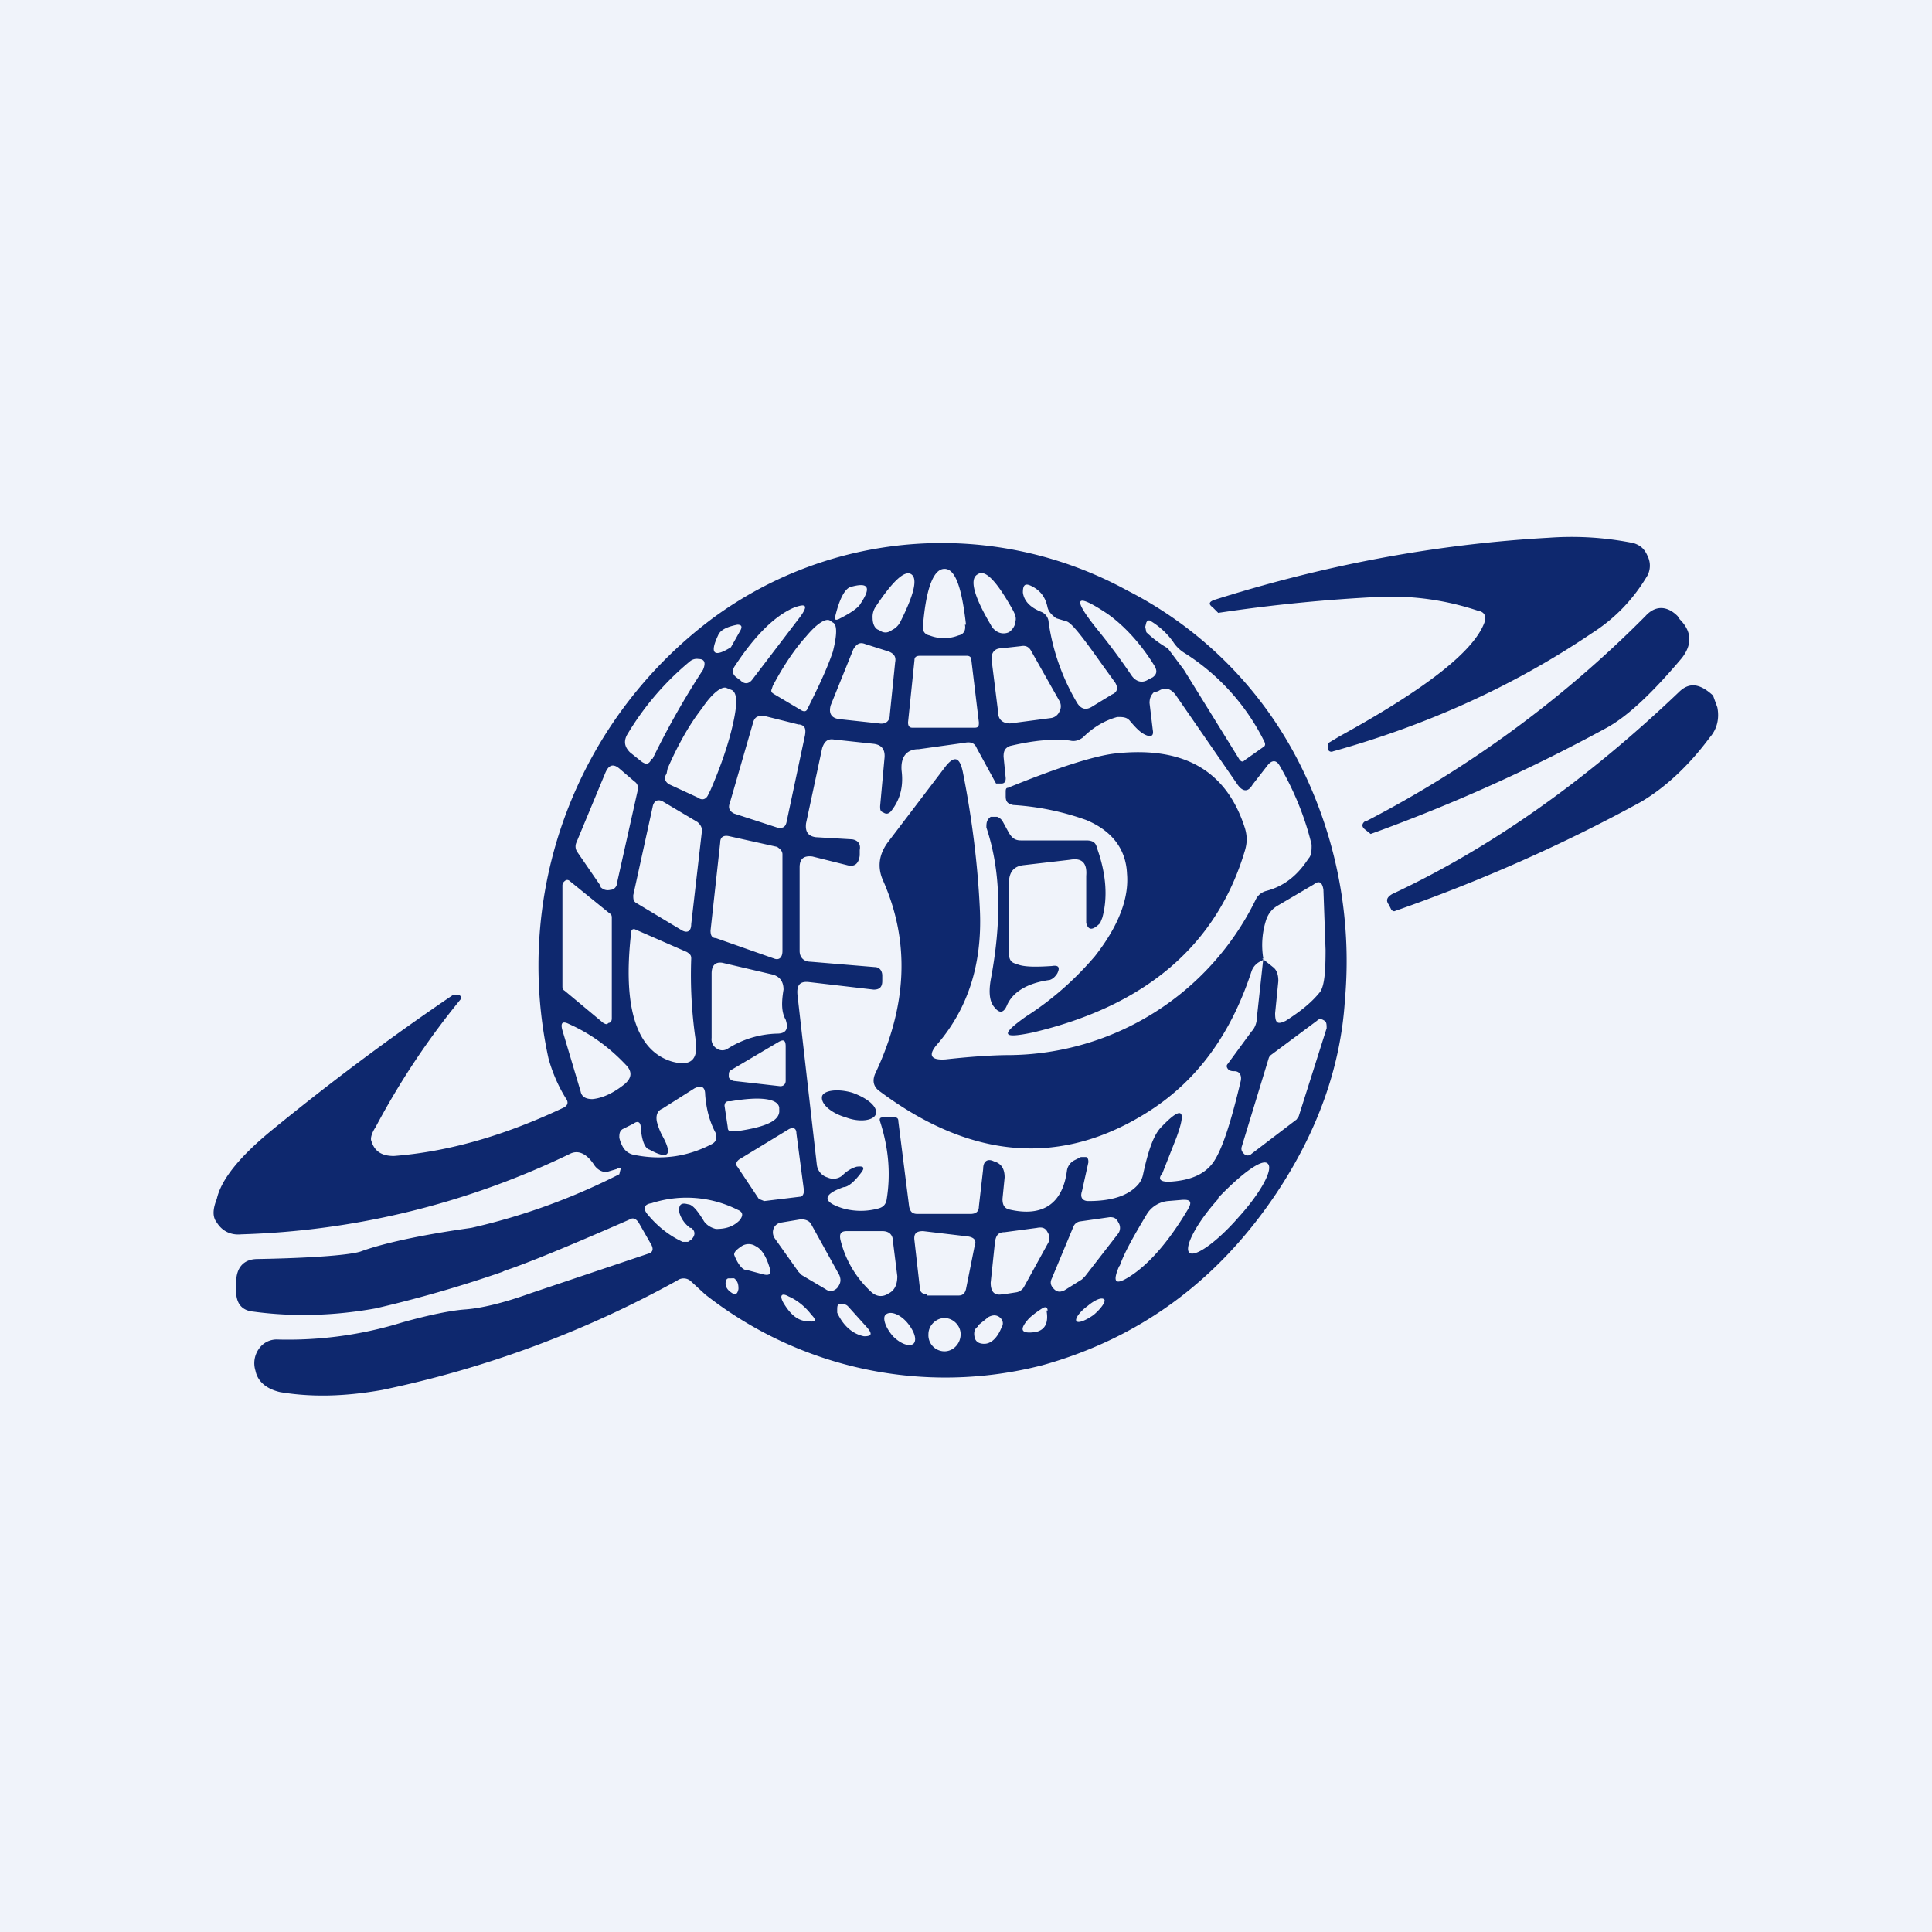 <!-- by TradingView --><svg width="18" height="18" viewBox="0 0 18 18" xmlns="http://www.w3.org/2000/svg"><path fill="#F0F3FA" d="M0 0h18v18H0z"/><path d="M13.83 5.8c.02-.06 0-.1-.06-.11-.3-.1-.6-.14-.9-.13a15 15 0 0 0-1.52.15l-.05-.05c-.04-.03-.04-.05.01-.07 1.01-.32 2.05-.52 3.12-.58.28-.02.54 0 .79.05.06.02.1.05.13.12a.2.2 0 0 1 0 .18c-.13.22-.3.4-.52.54-.74.5-1.55.86-2.41 1.1-.02.01-.04 0-.05-.02v-.04l.01-.02.1-.06c.8-.44 1.25-.79 1.35-1.06ZM12.73 7.65a10.4 10.4 0 0 0 2.6-1.91c.09-.1.2-.1.3 0l.02.03c.11.11.12.23.02.36-.27.32-.5.54-.7.65a15.8 15.8 0 0 1-2.2.99l-.05-.04c-.04-.03-.03-.06 0-.08ZM15.64 6.45c.1-.1.2-.08.32.03l.04.11c.02.1 0 .2-.07.28-.2.27-.42.47-.64.6-.73.4-1.5.74-2.3 1.02 0 0-.02 0-.03-.02l-.02-.04c-.03-.04-.02-.07.03-.1.92-.43 1.81-1.06 2.67-1.88ZM11.6 7.92c-.26.88-.92 1.45-1.98 1.7-.29.06-.3.02-.06-.15.25-.16.46-.35.64-.56.22-.28.32-.54.3-.77-.01-.23-.14-.4-.38-.5a2.46 2.46 0 0 0-.68-.14c-.05-.01-.07-.03-.07-.08v-.04c0-.02 0-.04.02-.04.49-.2.82-.3 1-.32.64-.07 1.04.16 1.21.7.02.07.02.13 0 .2Z" fill="#0E286E"/><path d="M9.47 8.98c.06.03.18.03.33.02.06-.01.08.01.05.07-.02.03-.04.05-.07.06-.22.03-.35.12-.4.24-.03.07-.07.07-.11.02-.05-.05-.06-.14-.04-.26.1-.53.1-1-.04-1.42 0-.04 0-.07.04-.1h.06a.1.1 0 0 1 .05.04l.06.11c.03.05.06.07.11.07h.61c.06 0 .09.02.1.07.09.25.1.47.05.65l-.02.05c-.07.07-.11.07-.13 0v-.44c.01-.12-.04-.17-.15-.15l-.43.05c-.1.01-.14.07-.14.17v.65c0 .06.02.09.07.1ZM8.16 10.38c-.02.06-.15.08-.28.03-.14-.04-.24-.13-.22-.2.02-.05.14-.07.28-.03.14.05.24.13.22.2Z" fill="#0E286E"/><path fill-rule="evenodd" d="M4.7 11.84c.21-.07.6-.23 1.17-.48.03-.02.06 0 .08.03l.12.21c.02.04.01.07-.03.08l-1.1.37c-.25.09-.46.14-.61.15-.13.01-.33.05-.58.12a3.6 3.6 0 0 1-1.16.16.2.2 0 0 0-.18.09.23.23 0 0 0-.03.2c.02.1.1.17.23.2.3.05.61.04.95-.02a9.8 9.8 0 0 0 2.75-1.02.1.1 0 0 1 .13.01l.13.12a3.62 3.62 0 0 0 3.14.66c.9-.25 1.63-.78 2.18-1.6.38-.57.6-1.17.64-1.8a4.08 4.08 0 0 0-.45-2.26A3.66 3.66 0 0 0 10.5 5.5a3.6 3.6 0 0 0-3.86.26 4.04 4.04 0 0 0-1.53 4.1c.03.11.08.24.16.37.03.04.02.07-.02.09-.55.26-1.07.41-1.58.45-.11 0-.18-.04-.21-.14-.01-.02 0-.07.04-.13a7.2 7.2 0 0 1 .8-1.2.06.06 0 0 0-.02-.03h-.06c-.59.4-1.15.82-1.7 1.27-.29.24-.46.45-.5.63-.04.1-.04.17 0 .22.05.08.13.12.23.11a7.54 7.54 0 0 0 3.06-.75c.08-.04.16 0 .23.11.03.04.07.06.11.06l.1-.03c.02-.02.04-.01.03.01l-.01.04a5.9 5.9 0 0 1-1.38.5c-.5.07-.84.15-1.03.22-.09.03-.41.06-.96.07-.13 0-.2.08-.2.22v.08c0 .11.05.18.16.19.37.05.75.04 1.14-.03a11.58 11.58 0 0 0 1.18-.34ZM9 5.82c-.04-.35-.1-.52-.2-.52s-.17.17-.2.52c-.01.05.01.09.06.1a.37.37 0 0 0 .27 0c.05-.01.07-.05.06-.1Zm-.61-.03c.13-.26.16-.4.1-.44-.06-.04-.17.06-.33.3a.17.17 0 0 0-.03.11c0 .05.02.1.06.11.04.03.08.03.12 0a.17.17 0 0 0 .08-.08Zm.72-.44c.07-.05.18.07.33.34.02.04.03.07.02.1 0 .04-.03.08-.06.1a.12.12 0 0 1-.1 0 .15.15 0 0 1-.07-.07c-.16-.27-.2-.43-.12-.47Zm-1.33.4c0 .02 0 .03.03.02.12-.06.19-.11.21-.15.1-.15.07-.2-.1-.15-.05.02-.1.11-.14.28ZM9.7 5.7c-.1-.04-.16-.1-.17-.18 0-.07.02-.09.08-.06.08.04.13.1.15.2.01.04.04.07.08.1l.1.03c.05.02.15.15.32.39l.13.18c.03.05.02.09-.03.11l-.18.11c-.06.04-.11.03-.15-.04a2.04 2.04 0 0 1-.26-.74.11.11 0 0 0-.07-.1Zm-2.3-.04c-.17.07-.36.25-.55.54-.03.04-.03.08.01.11l.04.03c.04.04.08.03.11-.01l.45-.59c.07-.1.05-.12-.06-.08Zm2.82.2c-.24-.3-.2-.34.1-.14.14.1.3.26.44.49.02.04.02.07-.02.1l-.04.02c-.06.04-.12.02-.16-.04a6 6 0 0 0-.32-.43Zm-3.41.17.09-.16c.02-.04 0-.05-.03-.05-.1.02-.16.05-.18.1-.08.17-.04.21.12.11Zm.4.43c-.02 0-.03-.02-.02-.04l.01-.03c.1-.19.21-.35.31-.46.1-.12.18-.17.22-.15l.03.02c.04.02.04.11 0 .27-.05.15-.13.32-.23.52l-.01.02c-.01.02-.03.02-.05.01l-.27-.16Zm4.57.45a2.05 2.05 0 0 0-.75-.83.33.33 0 0 1-.1-.1.7.7 0 0 0-.22-.2c-.01 0-.02 0-.03.02l-.01.04.01.05a1 1 0 0 0 .2.15l.15.2.52.84c.02.02.03.02.05 0l.17-.12c.02-.01.02-.03.01-.05ZM8.06 6l.22.07c.05.02.07.05.06.1l-.05.49c0 .06-.04.09-.1.08l-.37-.04c-.08-.01-.1-.06-.08-.13l.21-.52c.03-.05.06-.07.11-.05Zm1.45.02-.18.02c-.07 0-.1.05-.09.12l.06.48c0 .07.05.1.11.1l.38-.05a.1.1 0 0 0 .08-.06.1.1 0 0 0 0-.1l-.26-.46c-.02-.04-.05-.06-.1-.05Zm-.42.76H8.5c-.03 0-.04-.02-.04-.05l.06-.58c0-.03.02-.04.05-.04h.44c.02 0 .04.01.04.04l.07.58c0 .03 0 .05-.04.05Zm-3.01.29a7.47 7.47 0 0 1 .47-.83c.03-.07.01-.1-.04-.1a.1.1 0 0 0-.08.02c-.23.19-.43.42-.59.69-.03.06-.02.11.03.16l.1.08c.05.04.08.03.1-.02Zm.16.24c-.04-.02-.06-.06-.03-.1l.01-.05c.1-.23.21-.42.32-.56.1-.15.19-.21.23-.19l.05.02c.05.03.05.13.01.31s-.11.39-.21.62l-.02.04c-.02.05-.06.06-.1.03l-.26-.12Zm1.2-.56-.32-.08c-.05 0-.08 0-.1.05l-.22.76c-.02.05 0 .08.04.1l.4.13c.05.01.08 0 .09-.06l.17-.8c.01-.06 0-.09-.05-.1ZM5.6 8.26l-.22-.32a.09.09 0 0 1-.01-.09l.27-.65c.03-.07.07-.09.13-.04l.14.12c.03.02.04.05.03.09l-.19.85c0 .04-.03.07-.06.07-.04.01-.07 0-.1-.03Zm.34.16.4.24c.06.04.1.02.1-.05l.1-.87c0-.04-.02-.06-.04-.08l-.32-.19c-.05-.03-.09-.01-.1.05l-.18.82c0 .04 0 .06.04.08Zm.85-.63.45.1c.03.02.05.04.05.07v.9c0 .06-.03.09-.08.07l-.54-.19c-.04 0-.05-.03-.05-.07l.09-.82c0-.05.03-.07.08-.06Zm-1.11.72-.37-.3c-.01-.01-.03-.02-.05 0a.05.05 0 0 0-.02.04v.94c0 .01 0 .03.02.04l.36.3c.02.01.03.02.05 0 .02 0 .03-.02.03-.04v-.94c0-.01 0-.03-.02-.04Zm6.09.42a.76.76 0 0 1 .03-.37c.02-.05.05-.09.1-.12l.34-.2c.05-.04.08-.02.09.05l.02.56c0 .2-.01.33-.05.39-.08.1-.18.18-.32.27-.08.04-.1.02-.1-.07l.03-.3c0-.05-.01-.1-.05-.13l-.1-.08ZM6.4 8.87l-.48-.21c-.02-.01-.04 0-.04.03-.08.7.05 1.1.38 1.2.18.05.25-.02.22-.21a4.17 4.17 0 0 1-.04-.75c0-.03-.01-.04-.04-.06Zm.84.76a.9.9 0 0 0-.46.14.09.09 0 0 1-.1 0 .1.1 0 0 1-.05-.1v-.6c0-.08.04-.11.1-.1l.47.11c.07.02.1.07.1.14-.02.12-.02.21.02.28.03.09 0 .13-.08.13Zm4.42 1.12.42-.32.02-.03.26-.82c0-.03 0-.06-.02-.07-.03-.02-.05-.02-.07 0l-.43.32a.06.06 0 0 0-.02.03l-.25.82c-.01.03 0 .05.02.07.02.02.05.02.07 0Zm-6.25-.58-.17-.57c-.02-.07 0-.09.06-.06.18.08.36.2.53.38.06.06.06.12-.01.18-.1.08-.2.13-.3.14-.06 0-.1-.02-.11-.07Zm1.84-.46-.44.26c-.02.01-.02.03-.02.06 0 .02.02.03.04.04l.44.05c.03 0 .05-.02.05-.05v-.32c0-.06-.02-.07-.07-.04Zm-1.2 1c.18.1.22.05.12-.13a.58.58 0 0 1-.05-.13c-.01-.05 0-.1.05-.12l.3-.19c.06-.03.1-.02.1.06.01.13.04.25.1.36.01.05 0 .08-.04.1-.23.12-.47.15-.72.1a.15.15 0 0 1-.11-.08.32.32 0 0 1-.03-.08c0-.03 0-.06.03-.08l.1-.05c.04-.03.07-.02.07.04.01.12.04.19.08.2Zm5.72-1.78-.06.55c0 .05-.02.1-.05.13l-.22.3c-.02.02-.01.04.01.06a.1.1 0 0 0 .05.01c.05 0 .07.04.06.09-.09.38-.17.63-.25.75-.08.12-.22.18-.42.19-.09 0-.1-.03-.06-.08l.13-.33c.1-.27.05-.3-.14-.1-.07.07-.12.21-.17.44a.2.2 0 0 1-.05.1c-.09.1-.24.15-.46.15-.05 0-.08-.03-.06-.09l.06-.27c0-.02 0-.04-.02-.05h-.05l-.06.03a.13.13 0 0 0-.07.1c-.04.3-.22.43-.53.36-.05-.01-.07-.04-.07-.1l.02-.2c0-.08-.03-.13-.1-.15-.06-.03-.1 0-.1.07l-.04.35c0 .05-.03.07-.08.07h-.49c-.05 0-.07-.02-.08-.07l-.1-.79c0-.03-.01-.04-.04-.04h-.1c-.03 0-.04.01-.03.04.08.25.1.49.06.73-.01.05-.04.07-.08.08a.62.62 0 0 1-.32 0c-.2-.06-.2-.13 0-.2.04 0 .1-.05.16-.13.04-.05.03-.07-.04-.06a.3.3 0 0 0-.13.08.13.13 0 0 1-.14.02.14.14 0 0 1-.1-.12l-.18-1.58c-.01-.1.03-.13.11-.12l.6.07c.05 0 .08-.02.08-.08v-.05c0-.05-.03-.08-.07-.08l-.6-.05c-.06 0-.1-.04-.1-.1v-.78c0-.08.04-.11.12-.1l.32.08c.07.02.11-.01.12-.09v-.05c.01-.05-.01-.09-.07-.1L7.6 7.8c-.07-.01-.1-.05-.09-.13l.15-.7c.02-.06.05-.09.11-.08l.37.04c.08.01.11.06.1.14l-.04.44c0 .03 0 .05.03.06.03.02.05.01.07-.01.08-.1.12-.22.1-.38-.01-.12.04-.2.16-.2l.43-.06c.05-.01.09 0 .11.05l.18.33h.05c.03 0 .04-.02.04-.05l-.02-.2c0-.05.01-.08.06-.1.21-.05.4-.07.56-.05.04.01.08 0 .12-.03.1-.1.21-.16.32-.19.05 0 .09 0 .12.04.06.07.1.11.15.13.05.02.07 0 .06-.05l-.03-.25c0-.04.01-.07.04-.1l.04-.01c.06-.04.11-.03.16.03l.58.84c.05.07.1.07.14 0l.14-.18c.04-.05.08-.05.11 0 .14.24.24.49.3.74 0 .05 0 .1-.03.13-.11.17-.24.26-.39.3a.15.15 0 0 0-.1.08 2.58 2.58 0 0 1-2.3 1.45c-.12 0-.32.01-.59.04-.14.01-.17-.04-.07-.15.28-.33.41-.74.39-1.23-.02-.45-.08-.9-.16-1.3-.03-.14-.08-.15-.16-.05l-.54.71c-.08.11-.1.23-.04.36.25.57.22 1.16-.07 1.78-.04.08-.02.14.04.18.86.64 1.7.7 2.51.18.45-.29.76-.72.95-1.3a.16.16 0 0 1 .1-.1Zm-5.02 1.38c0-.03.01-.05.04-.05h.02c.29-.05.44-.02.45.06v.02c.01.1-.12.16-.4.2h-.03c-.03 0-.05 0-.05-.04l-.03-.2Zm.12.56.2.3.05.02.33-.04c.03 0 .04-.03.04-.06l-.07-.53c0-.05-.03-.06-.07-.04l-.46.28c-.03.02-.04.05-.02.07Zm4.48.3c-.2.22-.32.45-.27.5.05.05.26-.1.46-.33.2-.22.33-.45.27-.5-.05-.05-.25.1-.46.32Zm-4.92.27a.27.27 0 0 1-.1-.14c-.01-.07.01-.1.08-.08.04 0 .09.06.15.16.03.04.07.06.11.07.09 0 .16-.02.22-.08.04-.05.03-.08-.02-.1a1.06 1.06 0 0 0-.8-.06c-.07.01-.08.05-.04.1.09.11.2.2.33.26h.05l.03-.02c.04-.04.04-.08 0-.11Zm4 .36c.04-.12.13-.28.25-.48a.26.26 0 0 1 .2-.13l.12-.01c.1-.01.11.02.06.1-.18.3-.36.5-.53.61-.14.09-.17.06-.1-.1Zm-2.97-.44-.18.03a.09.09 0 0 0-.07.05.1.1 0 0 0 .01.1l.22.31.03.03.22.13c.04.03.08.02.11-.01.03-.04.04-.07.02-.12l-.26-.47c-.02-.04-.06-.05-.1-.05Zm2.62.56-.16.1c-.04.02-.07.02-.1-.01s-.04-.06-.02-.1l.2-.48a.08.08 0 0 1 .06-.05l.28-.04c.04 0 .06.01.08.05.02.03.02.07 0 .1l-.31.4-.03.03Zm-.74.14.13-.02a.1.1 0 0 0 .07-.05l.22-.4a.1.1 0 0 0 0-.11c-.02-.04-.05-.05-.1-.04l-.3.04c-.06 0-.08.03-.09.09l-.04.38c0 .08.03.12.1.11Zm-1.45-.59h.33c.06 0 .1.03.1.1l.04.32c0 .07-.02.13-.08.16-.06.04-.12.03-.17-.02a.97.97 0 0 1-.28-.48c-.01-.05 0-.08.06-.08Zm.75.6h.29c.04 0 .06-.02.07-.06l.08-.4c.02-.05 0-.08-.06-.09l-.42-.05c-.06 0-.09.02-.08.09l.05.44c0 .04.03.06.07.06Zm-1.7-.24c-.03-.01-.07-.06-.1-.14 0-.02.01-.04.07-.08a.12.12 0 0 1 .13 0c.06.03.1.1.13.2.02.06 0 .08-.07.06l-.15-.04Zm-.15.08c-.02 0-.03.02-.03.05 0 .03.02.06.05.08.04.03.06.02.07-.03 0-.03 0-.07-.04-.1H6.8Zm.56.17c.07.03.15.09.21.17.05.05.04.07-.03.06-.1 0-.17-.07-.23-.17-.04-.07-.02-.1.05-.06Zm2.94.03c.01.02-.03.08-.1.14-.07.05-.14.08-.16.06-.02-.02.03-.09.1-.14.07-.06.14-.09.16-.06Zm-2.49.12v-.02c0-.04 0-.06.03-.06s.05 0 .07.02l.18.2c.05.06.04.08-.03.08-.1-.02-.19-.09-.25-.22Zm1.96-.02c0-.03-.02-.04-.05-.02a.86.86 0 0 0-.12.09c-.1.11-.08.15.06.13.09-.02.12-.09.1-.2Zm-1.44.24c.07.07.15.1.19.07.04-.04 0-.13-.06-.2-.07-.08-.16-.11-.2-.07-.03.03 0 .12.07.2Zm.63-.02c0 .09-.07.16-.15.16a.15.15 0 0 1-.15-.16c0-.08.07-.15.15-.15.08 0 .15.07.15.15Zm.16-.08.1-.08c.04-.02.07-.02.1 0 .04.03.04.07.02.1-.04.1-.1.15-.16.15-.05 0-.08-.02-.09-.06-.01-.05 0-.08.03-.1Z" fill="#0E286E"/></svg>